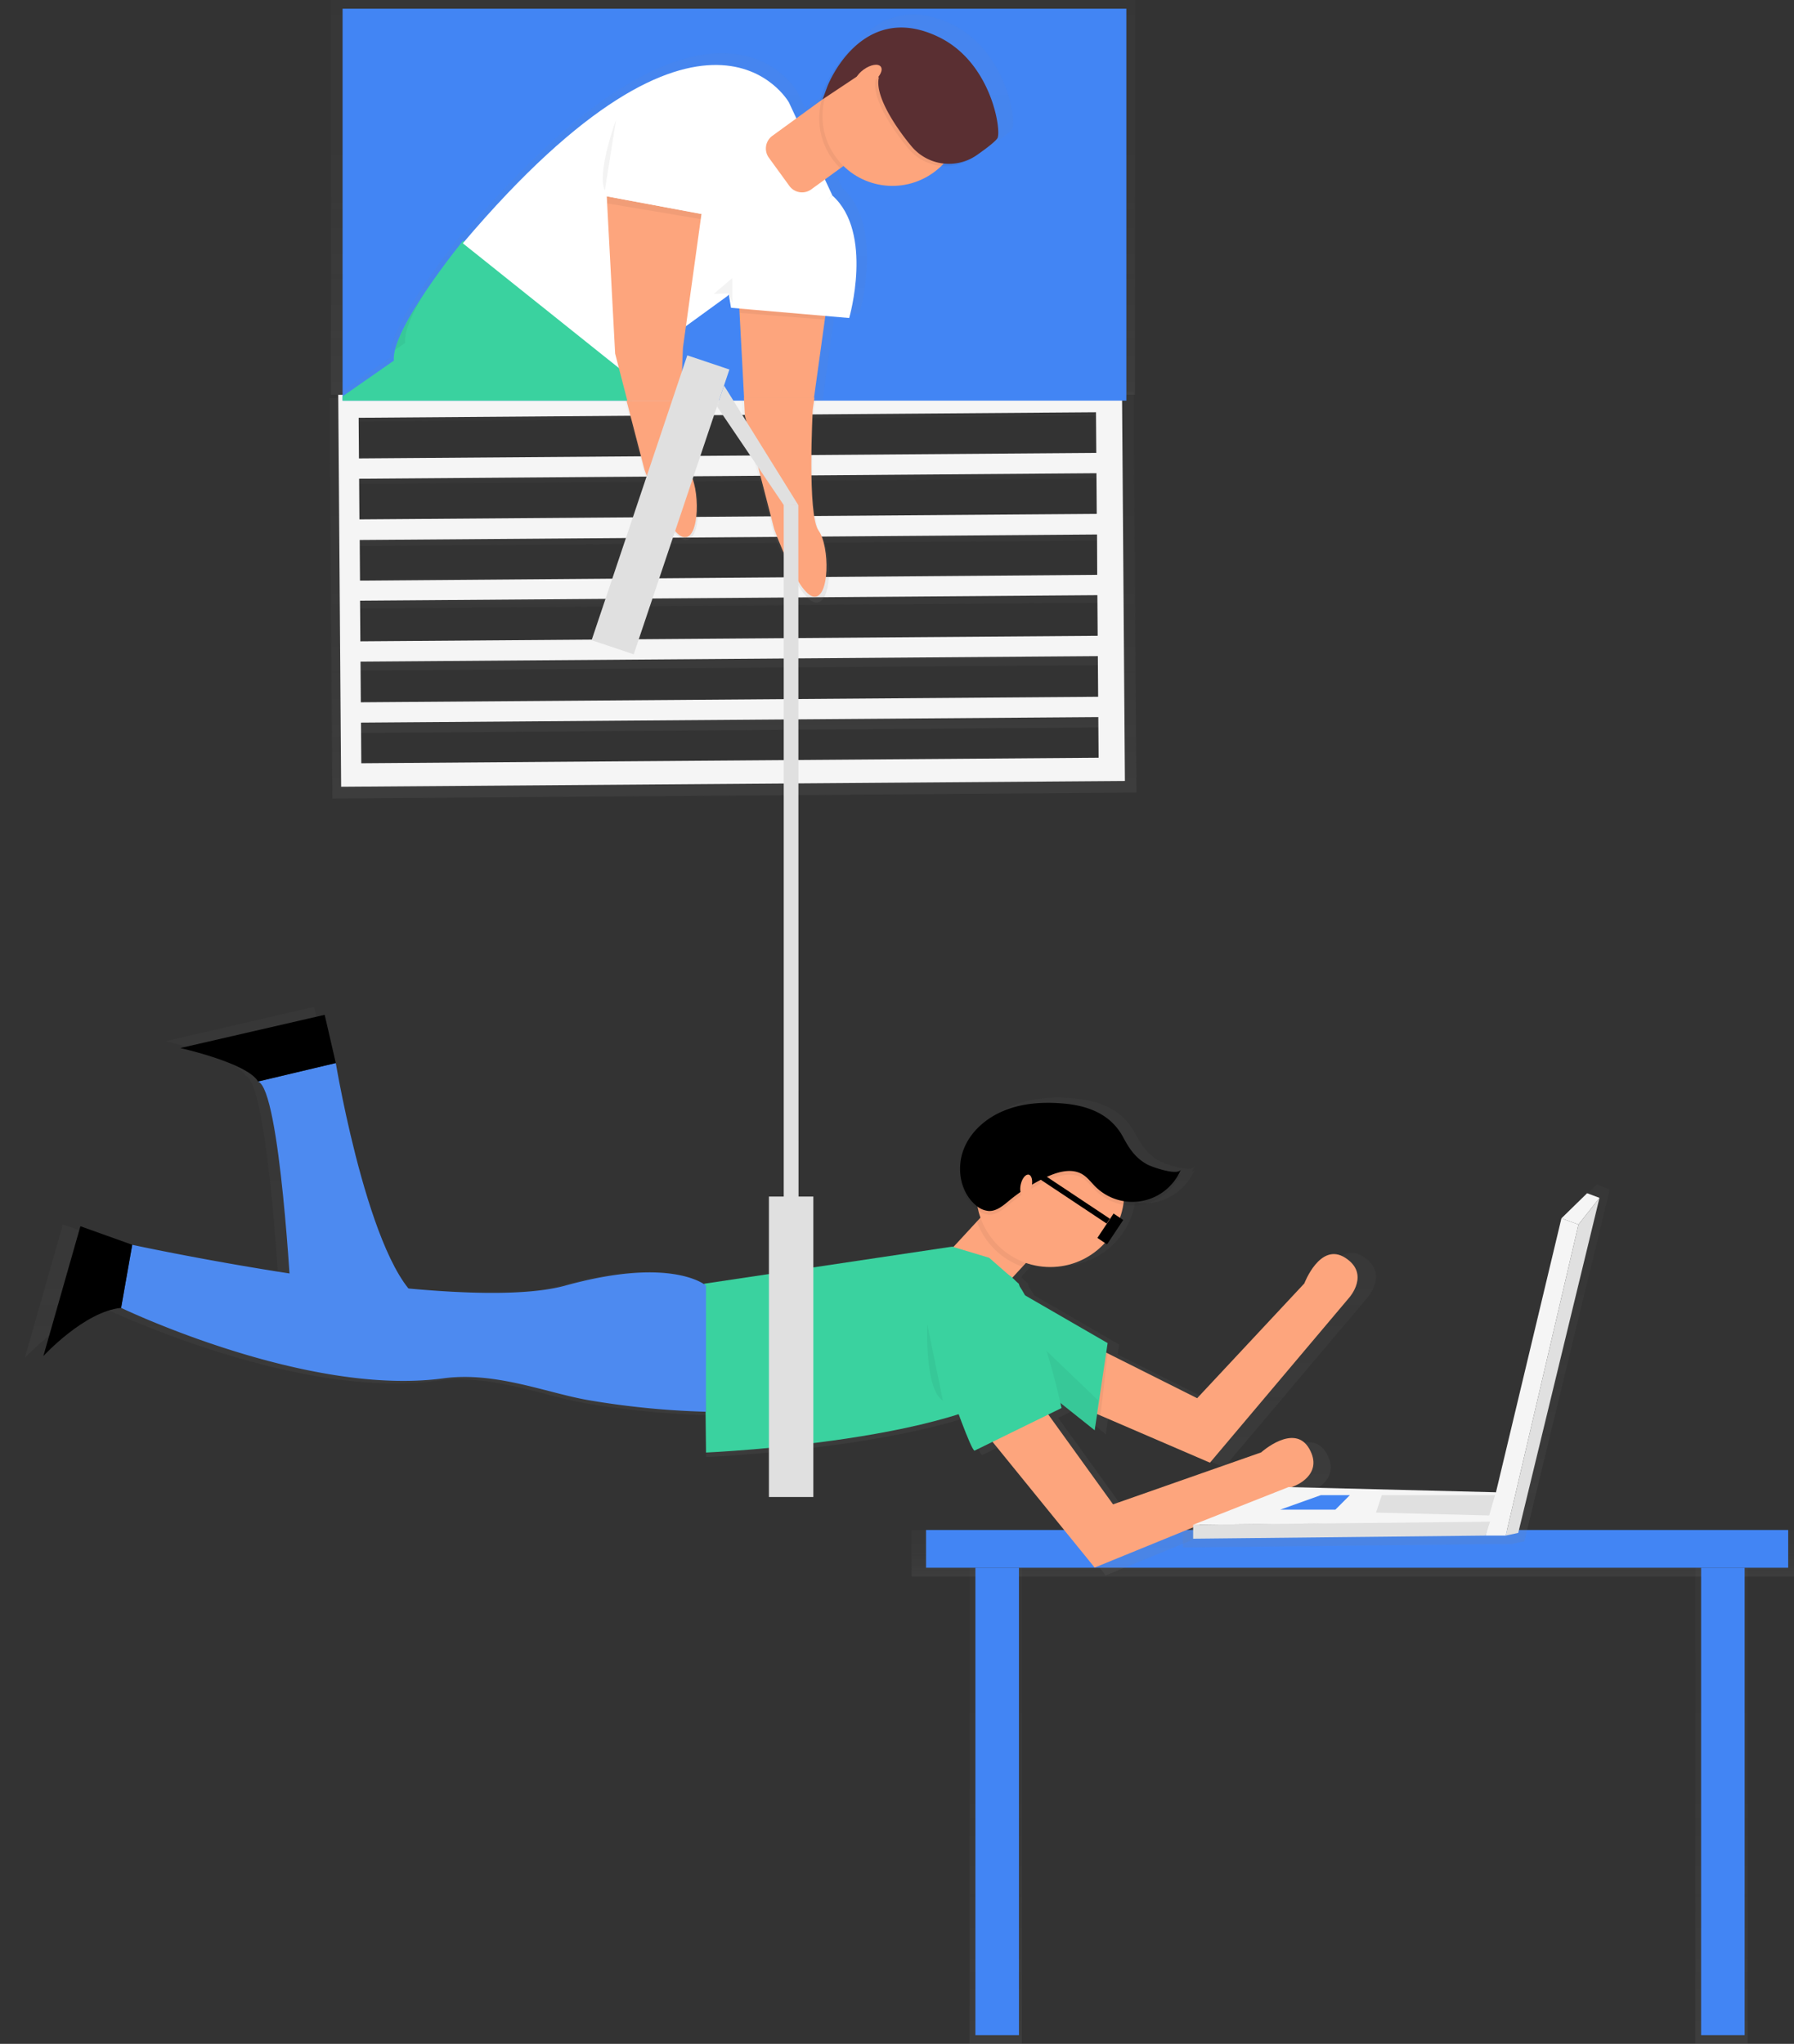 <svg id="8de17198-7ae2-47ff-b503-0799787369b4" data-name="Layer 1" xmlns="http://www.w3.org/2000/svg" xmlns:xlink="http://www.w3.org/1999/xlink" width="618.02" height="704" viewBox="0 0 618.02 704"><rect x="0" y="0" width="618.02" height="704" fill="#333333" stroke="none"/><defs><linearGradient id="22e250b8-7980-4493-9c25-efd9eae1e30e" x1="252.52" y1="136" x2="252.52" gradientUnits="userSpaceOnUse"><stop offset="0" stop-color="gray" stop-opacity="0.25"/><stop offset="0.54" stop-color="gray" stop-opacity="0.12"/><stop offset="1" stop-color="gray" stop-opacity="0.1"/></linearGradient><linearGradient id="02860921-f819-4fa0-a235-2792ab6f3dd6" x1="557.5" y1="392.04" x2="557.52" y2="251.94" gradientTransform="matrix(0.99, 0, 0, 1, 5.9, -0.04)" xlink:href="#22e250b8-7980-4493-9c25-efd9eae1e30e"/><clipPath id="9cec8c0b-eaa7-452a-a5f1-49a5bc4d5bbf" transform="translate(-302.98 -117)"><rect id="f22ed1c3-f8e5-4d7e-b5e7-db648f32c6c2" data-name="&lt;Rectangle&gt;" x="421" y="120" width="270" height="135" fill="#4285f4"/></clipPath><linearGradient id="624aa40c-203b-40b3-8925-0c8737dfbe14" x1="13.84" y1="244.99" x2="13.84" y2="202.99" xlink:href="#22e250b8-7980-4493-9c25-efd9eae1e30e"/><linearGradient id="c72946d6-52db-4566-a87a-41d2b0fa7e1a" x1="487.49" y1="430.13" x2="487.49" y2="121.99" xlink:href="#22e250b8-7980-4493-9c25-efd9eae1e30e"/><linearGradient id="4dd1b06c-ba9e-4bd2-8aa6-0de0d6719fdb" x1="530.91" y1="303.07" x2="530.91" y2="255" xlink:href="#22e250b8-7980-4493-9c25-efd9eae1e30e"/><linearGradient id="572af080-1501-4c1e-98a3-e87d60e0bc3f" x1="573.5" y1="324.54" x2="573.5" y2="254" xlink:href="#22e250b8-7980-4493-9c25-efd9eae1e30e"/><linearGradient id="db602a0e-644f-4df6-b04a-9bc289951b65" x1="466.02" y1="543" x2="466.02" y2="527" xlink:href="#22e250b8-7980-4493-9c25-efd9eae1e30e"/><linearGradient id="b9adc037-fb77-4730-aec4-e595a99d094d" x1="544.27" y1="659.6" x2="544.27" y2="463.87" xlink:href="#22e250b8-7980-4493-9c25-efd9eae1e30e"/><linearGradient id="443221de-702a-4a19-b626-757fc614a655" x1="481.02" y1="533" x2="481.02" y2="408" xlink:href="#22e250b8-7980-4493-9c25-efd9eae1e30e"/><linearGradient id="76ffc347-953f-40dc-964c-2e601f491d49" x1="343.02" y1="704" x2="343.02" y2="540" xlink:href="#22e250b8-7980-4493-9c25-efd9eae1e30e"/><linearGradient id="0ab76e49-2bc2-4011-a66c-e420a9c67168" x1="593.02" y1="704" x2="593.02" y2="540" xlink:href="#22e250b8-7980-4493-9c25-efd9eae1e30e"/></defs><title>mission impossible</title><rect x="114.02" width="277" height="136" opacity="0.5" fill="url(#22e250b8-7980-4493-9c25-efd9eae1e30e)"/><g opacity="0.5"><path d="M416.49,254.06l1,138,277-2.07-1-138Zm268.74,127.8L424.64,383.8l-.11-14.31,260.59-1.95Zm-.16-21.46-260.59,1.95L424.38,348,685,346.08Zm-.16-21.46-260.59,1.95-.11-14.31,260.59-1.95Zm-.16-21.46-260.59,1.95-.11-14.31,260.59-1.95ZM684.59,296,424,298l-.11-14.31,260.59-1.95Zm-.16-21.46-260.59,1.95-.11-14.31,260.59-1.95Z" transform="translate(-302.98 -117)" fill="url(#02860921-f819-4fa0-a235-2792ab6f3dd6)"/></g><path d="M419.5,253l1,135,270-2-1-135Zm261.94,125-254,1.9-.1-14,254-1.9Zm-.16-21-254,1.9-.1-14,254-1.9Zm-.16-21-254,1.9-.1-14,254-1.9Zm-.16-21L427,317l-.1-14,254-1.9Zm-.16-21-254,1.9-.1-14,254-1.9Zm-.16-21-254,1.9-.1-14,254-1.9Z" transform="translate(-302.98 -117)" fill="#f5f5f5"/><rect id="c2f262c5-432c-497c-b342-014b49715688" data-name="&lt;Rectangle&gt;" x="118.02" y="3" width="270" height="135" fill="#4285f4"/><g clip-path="url(#9cec8c0b-eaa7-452a-a5f1-49a5bc4d5bbf)"><g opacity="0.5"><polygon points="23.21 244.99 27.68 241.74 25.26 214.41 20.01 202.99 0 210.71 23.21 244.99" fill="url(#624aa40c-203b-40b3-8925-0c8737dfbe14)"/><path d="M630.75,125.29c-12.16-5.84-21.26-3.1-27.62,1.77-8.83,6.09-12.86,16.57-12.86,16.57l-1.73,4.67h0l-8.23,6-2.68-5.72s-29.16-51.8-115.15,49.35l-.4-.32s-7.33,9-14,19l-.95,1.44-.42.65-.6.94-.44.7-.64,1-.57.94-.62,1-.44.76-.46.79-.44.78-.46.85-.67,1.27-.37.71-.41.82-.3.63-.39.82-.24.55q-.32.73-.61,1.44l-.22.55c-.1.26-.19.52-.28.77l-.18.53q-.2.6-.36,1.17c-.06.2-.12.41-.16.6h0a11.25,11.25,0,0,0-.38,3.79L323,320l5.87,12.78s82.28-32.52,138.36-68.17l-2.36,49.88h0l-.15,3.09s-51.22,42.34-64.55,64l-22.86,13.2,24,35.4,5.59-4.06L410.41,398l94-75.14s17.82-32.56,18.13-59.83l3.85,14.87s8.19,23,14,23.94,5.81-17.86,1.75-23.44-2.08-42.82-2.08-42.82l1-7.58,14.71-10.69.54-.52.77,4.68,3,.26v.21H560l.14,1.36h0l1.89,35.52,10.41,40.17s8.2,23,14,23.94,5.81-17.86,1.76-23.44-2.08-42.82-2.08-42.82l4.29-31h0l.08-.6.1-.69,8.46.73s8.77-30.24-5.94-43.42l-2.68-5.72,5.48-4h0l1.1-.8a24.89,24.89,0,0,0,34.82-.07,17.36,17.36,0,0,0,11.61-3.1c.74-.52,1.46-1,2.14-1.54,3.08-2.21,5.63-4.24,6.14-5.22C653.14,158.46,649.57,134.33,630.75,125.29Z" transform="translate(-302.98 -117)" fill="url(#c72946d6-52db-4566-a87a-41d2b0fa7e1a)"/></g><path d="M556.7,205.08l2.89,54.18,10.1,39s8,22.36,13.57,23.24,5.64-17.34,1.7-22.76-2-41.57-2-41.57l6.37-46Z" transform="translate(-302.98 -117)" fill="#fda57d"/><path d="M553.34,214.15l1.47,8.87,40.71,3.52s8.51-29.36-5.76-42.16Z" transform="translate(-302.98 -117)" fill="#fff"/><path d="M462.53,199.87s-25,30.6-23.86,41.34l-111.19,77.5,5.7,12.41s79.88-31.57,134.34-66.18l-2.43,51.43s-49.73,41.11-62.67,62.1l9.94,16,91.27-73S530.7,272,517.72,245Z" transform="translate(-302.98 -117)" fill="#3ad29f"/><polygon points="5.08 209.21 24.5 201.71 29.6 212.81 31.95 239.34 27.61 242.49 5.08 209.21"/><polygon points="99.44 261.46 77.25 274.28 100.57 308.65 105.99 304.7 109.38 277.41 99.44 261.46"/><path d="M589.75,184.37l-15-32.11s-28.42-50.52-112.33,48.54L517.72,245l35.81-26Z" transform="translate(-302.98 -117)" fill="#fff"/><path d="M578.45,140h22.76a0,0,0,0,1,0,0V180.2a5.4,5.4,0,0,1-5.4,5.4h-12a5.4,5.4,0,0,1-5.4-5.4V140A0,0,0,0,1,578.45,140Z" transform="translate(71.77 -527.04) rotate(53.99)" fill="#fda57d"/><path d="M586.06,151.46a23.8,23.8,0,0,0,6.41,23.48l13.82-10L592.9,146.49Z" transform="translate(-302.98 -117)" opacity="0.05"/><ellipse cx="610.44" cy="156.92" rx="24.15" ry="24.1" transform="translate(-278.59 271.87) rotate(-36.01)" fill="#fda57d"/><path d="M599.27,142.7l-14,9.32,1.68-4.53s11.47-29.86,38.22-17c18.28,8.77,21.74,32.2,20.36,34.86-.55,1-3.53,3.36-7,5.77a16.8,16.8,0,0,1-22.54-2.84c-4.69-5.58-12.85-17.12-11.34-23.74h0c-1.37-2.49-3.16-3.49-5.47-1.82Z" transform="translate(-302.98 -117)" opacity="0.05"/><path d="M600.35,141.91l-14,9.32,1.68-4.53s11.47-29.86,38.22-17c18.28,8.77,21.74,32.2,20.36,34.86-.55,1-3.53,3.36-7,5.77a16.8,16.8,0,0,1-22.54-2.84c-4.69-5.58-12.85-17.12-11.34-23.74h0c-1.37-2.49-3.16-3.49-5.47-1.82Z" transform="translate(-302.98 -117)" fill="#5a2f32"/><ellipse cx="602.07" cy="143.14" rx="5.37" ry="2.68" transform="translate(-272.09 264.32) rotate(-36.01)" fill="#fda57d"/><polygon points="245.87 101.24 252.26 95.77 252.34 104.41 250.94 101.08 245.87 101.24" opacity="0.05"/><polygon points="254.64 106.45 254.78 107.78 284.14 110.07 284.32 108.82 254.64 106.45" opacity="0.05"/><g opacity="0.05"><path d="M449,218.31c-4.48,6.75-8.63,14-9.91,19.22l3.48-2.43C442.1,231.27,445,224.91,449,218.31Z" transform="translate(-302.98 -117)"/><path d="M468.94,310.25l2.43-51.43C416.92,293.43,337,325,337,325l-3.85,6.11s79.88-31.57,134.34-66.18l-2.29,48.43C467.57,311.38,468.94,310.25,468.94,310.25Z" transform="translate(-302.98 -117)"/></g><path d="M512,184.62l2.89,54.18,10.1,39s8,22.36,13.57,23.24,5.64-17.34,1.7-22.76-2-41.57-2-41.57l6.37-46Z" transform="translate(-302.98 -117)" fill="#fda57d"/><path d="M515.21,158.26s-6.73,18.13-3.87,24.34" transform="translate(-302.98 -117)" opacity="0.05"/><polygon points="209.15 66.68 209.13 70.05 241.38 75.47 241.77 72.77 209.15 66.68" opacity="0.05"/><polygon points="216.43 39.04 209 67.62 241.62 73.7 250.24 37.64 216.43 39.04" fill="#fff"/></g><g opacity="0.5"><path d="M518.29,255l6.43,24.31S533,302.14,538.87,303s5.88-17.71,1.78-23.24c-2.16-2.91-2.63-14.47-2.59-24.8Z" transform="translate(-302.98 -117)" fill="url(#4dd1b06c-ba9e-4bd2-8aa6-0de0d6719fdb)"/></g><path d="M518.81,255,525,278.8s8,22.36,13.57,23.24,5.64-17.34,1.7-22.76c-2.07-2.85-2.52-14.17-2.48-24.29Z" transform="translate(-302.98 -117)" fill="#fda57d"/><g opacity="0.5"><path d="M584.12,254H558.43l.35,6.44,10.69,40.14s8.42,23,14.37,23.92,6-17.85,1.8-23.42-2.14-42.78-2.14-42.78Z" transform="translate(-302.98 -117)" fill="url(#572af080-1501-4c1e-98a3-e87d60e0bc3f)"/></g><path d="M583.54,254H559.26l.33,6.26,10.1,39s8,22.36,13.57,23.24,5.64-17.34,1.7-22.76-2-41.57-2-41.57Z" transform="translate(-302.98 -117)" fill="#fda57d"/><g opacity="0.5"><rect x="314.02" y="527" width="304" height="16" fill="url(#db602a0e-644f-4df6-b04a-9bc289951b65)"/></g><rect x="319.02" y="527" width="297" height="13" fill="#4285f4"/><g opacity="0.5"><path d="M684.76,605.25l1.21.52h0l38.73,16.66,49.36-58.49s7.47-8.36-1.43-14.08-14.49,9.08-14.49,9.08l-38,40.66L688,583.5l.5-3.38-29.34-17a36,36,0,0,0-1.86-3.11l-.27-1-1.47-1.29c-.28-.3-.56-.58-.84-.83l4.86-5.27A26.12,26.12,0,0,0,694,531.14a18.38,18.38,0,0,0,6.88,0A19,19,0,0,0,714.45,520a1.39,1.39,0,0,1-1,.73,17.78,17.78,0,0,0,1-2c-1,2.43-10.38-.92-11.79-1.67-4.3-2.28-6.51-5.67-8.73-9.81-4.38-8.2-12.48-11.23-21.58-11.94-7-.55-14.12-.07-20.57,2.58s-12.14,7.69-14.48,14.27a18.84,18.84,0,0,0-1,6.95,17,17,0,0,0,5.53,13.56,11.88,11.88,0,0,0,1,.77c.19.76.41,1.5.67,2.24L642.16,537l0,.08-8.33,9-.43-.13-87.84,13.14v.18c-2.92-1.93-16.15-8.65-49.17.48-12.47,3.45-33.25,3.08-55.55,1-15.69-19.47-25.74-79.85-25.74-79.85l-3.93-17.08-51.13,11.82s23.6,5.25,27.53,11.82c6,2,9.71,46.81,11.14,68C368.1,550.74,343,545.32,343,545.32l-18.36-6.57-13.11,46S326,569,339.08,567.65c0,0,65.56,31.53,114.07,25C472,590,490.3,598,505.59,600.49a298.75,298.75,0,0,0,40.49,3.94l.16,14.45s54-2.33,89.45-13.58c2.69,7.29,4.85,12.55,5.6,12.92l6.43-3.15,36.18,44.53,70.8-28.9s10.49-3.94,5.24-13.14-17,1.31-17,1.31l-52.44,18.39-22.13-30.68h0l-.86-1.2,4.64-2.28s-.15-.68-.42-1.86L683.91,611Z" transform="translate(-302.98 -117)" fill="url(#b9adc037-fb77-4730-aec4-e595a99d094d)"/></g><polygon points="339 450.66 322.79 435.64 349.62 406.55 365.83 421.57 339 450.66" fill="#fda57d"/><path d="M651.32,524.83l-11.84,12.84a25.56,25.56,0,0,0,15.67,15.61l12.39-13.43Z" transform="translate(-302.98 -117)" opacity="0.05"/><path d="M654.8,592.82l65,28,48-56.89s7.27-8.13-1.39-13.69-14.1,8.83-14.1,8.83l-36.92,39.54L668,574.86Z" transform="translate(-302.98 -117)" fill="#fda57d"/><polygon points="348.41 443.46 381.57 462.62 377.11 492.65 345.86 467.74 348.41 443.46" fill="#3ad29f"/><ellipse cx="361.8" cy="410.88" rx="25.5" ry="25.55" fill="#fda57d"/><path d="M643.74,550.24,631,546.4l-85.44,12.78.64,58.14s103.93-4.47,115.41-31.3l-7.65-26.83Z" transform="translate(-302.98 -117)" fill="#3ad29f"/><polygon points="346.85 468.52 377.11 492.65 378.38 482.43 348.41 453.68 346.85 468.52" opacity="0.05"/><path d="M546.19,559.82s-11.48-10.22-48.46,0-149.2-14.05-149.2-14.05l-3.83,21.72s63.76,30.67,110.94,24.28c18.37-2.49,36.13,5.28,51,7.67a287.07,287.07,0,0,0,39.53,3.83Z" transform="translate(-302.98 -117)" fill="#4d8af0"/><path d="M348.53,545.76l-17.85-6.39L317.92,584.1s14-15.33,26.78-16.61Z" transform="translate(-302.98 -117)"/><path d="M391.88,489.55l26.78-6.39s12.75,76.66,31.88,83.05H403.36S399.53,492.1,391.88,489.55Z" transform="translate(-302.98 -117)" fill="#4d8af0"/><path d="M418.66,483.16l-3.83-16.61L365.1,478s23,5.11,26.78,11.5Z" transform="translate(-302.98 -117)"/><path d="M668.84,498.34c-6.76-.53-13.73-.07-20,2.51s-11.8,7.48-14.09,13.88-.81,14.26,4.36,18.67a7.62,7.62,0,0,0,4.49,2c2.71.11,5-1.88,7.08-3.61a59.53,59.53,0,0,1,12.8-8.08c3.91-1.82,8.68-3.16,12.38-.94,1.76,1.06,3,2.77,4.45,4.22a18.1,18.1,0,0,0,29.49-5.91c-1,2.37-10.09-.9-11.46-1.63-4.18-2.22-6.34-5.51-8.49-9.54C685.57,502,677.7,499,668.84,498.34Z" transform="translate(-302.98 -117)" opacity="0.05"/><path d="M668.84,497.06c-6.76-.53-13.73-.07-20,2.51S637,507,634.75,513.45s-.81,14.26,4.36,18.67a7.62,7.62,0,0,0,4.49,2c2.71.11,5-1.88,7.08-3.61a59.53,59.53,0,0,1,12.8-8.08c3.91-1.82,8.68-3.16,12.38-.94,1.76,1.06,3,2.77,4.45,4.22a18.1,18.1,0,0,0,29.49-5.91c-1,2.37-10.09-.9-11.46-1.63-4.18-2.22-6.34-5.51-8.49-9.54C685.57,500.7,677.7,497.75,668.84,497.06Z" transform="translate(-302.98 -117)"/><ellipse cx="656.49" cy="525.32" rx="3.83" ry="1.91" transform="translate(-309.19 925.78) rotate(-76.65)" fill="#fda57d"/><polygon points="341.92 496.61 342.77 497.66 361.95 488.36 361.11 487.2 341.92 496.61" opacity="0.05"/><polygon points="381.08 465.91 377.95 486.9 379.11 487.56 381.57 466.15 381.08 465.91" opacity="0.05"/><rect x="264.89" y="412.15" width="15.3" height="103.49" fill="#e0e0e0"/><rect x="522.86" y="239.15" width="15.3" height="103.49" transform="translate(-182.71 -270.81) rotate(18.57)" fill="#e0e0e0"/><polygon points="275.09 423.65 269.99 423.65 269.99 173.73 275.02 174 275.09 423.65" fill="#e0e0e0"/><path d="M635.45,602l44.63,54.94,68.86-28.11S759.15,625,754,616s-16.58,1.28-16.58,1.28l-51,17.89-31-43Z" transform="translate(-302.98 -117)" fill="#fda57d"/><path d="M617,556.63s19.13,58.77,21.68,60.05l30-14.69s-8.5-39.64-18-45.69S618.24,551.51,617,556.63Z" transform="translate(-302.98 -117)" fill="#3ad29f"/><path d="M622.42,573.12s-1,22.48,5.38,26.31" transform="translate(-302.98 -117)" opacity="0.05"/><g opacity="0.5"><polygon points="550.06 408 540.77 417.09 517.07 516.24 516.74 516.19 442 514.32 407.5 527.96 407.5 533 513.33 531.88 520.61 531.88 525.14 530.9 554.54 409.68 550.06 408" fill="url(#443221de-702a-4a19-b626-757fc614a655)"/></g><polygon points="546.75 411 537.9 419.65 543.77 421.78 551.01 412.6 546.75 411" fill="#f5f5f5"/><polygon points="537.9 419.65 543.77 421.78 518.71 528.93 511.78 528.93 537.9 419.65" fill="#f5f5f5"/><polygon points="518.71 528.93 523.02 528 551.01 412.6 543.77 421.78 518.71 528.93" fill="#e0e0e0"/><polygon points="411.03 525.2 411.03 530 511.78 528.93 513.42 523.76 411.03 525.2" fill="#e0e0e0"/><polyline points="515.58 514.08 515.02 514 443.88 512.22 411.03 525.2 513.38 524.14" fill="#f5f5f5"/><polygon points="474.02 521 476.02 515 515.02 515 513.02 522 474.02 521" fill="#e0e0e0"/><polygon points="441.02 520 455.02 515 465.02 515 460.02 520 441.02 520" fill="#4285f4"/><g opacity="0.5"><rect x="334.02" y="540" width="18" height="164" fill="url(#76ffc347-953f-40dc-964c-2e601f491d49)"/></g><g opacity="0.5"><rect x="584.02" y="540" width="18" height="164" fill="url(#0ab76e49-2bc2-4011-a66c-e420a9c67168)"/></g><rect x="336.02" y="540" width="15" height="161" fill="#4285f4"/><rect x="586.02" y="540" width="15" height="161" fill="#4285f4"/><polygon points="270.02 174 247 139.99 249.42 132.8 275.02 174 270.02 174" fill="#e0e0e0"/><rect x="683.4" y="535.29" width="4" height="10.08" transform="translate(110.62 -406.04) rotate(33.6)"/><rect x="657.69" y="528.39" width="29.61" height="2" transform="translate(102.56 -400.77) rotate(33.62)"/></svg>
